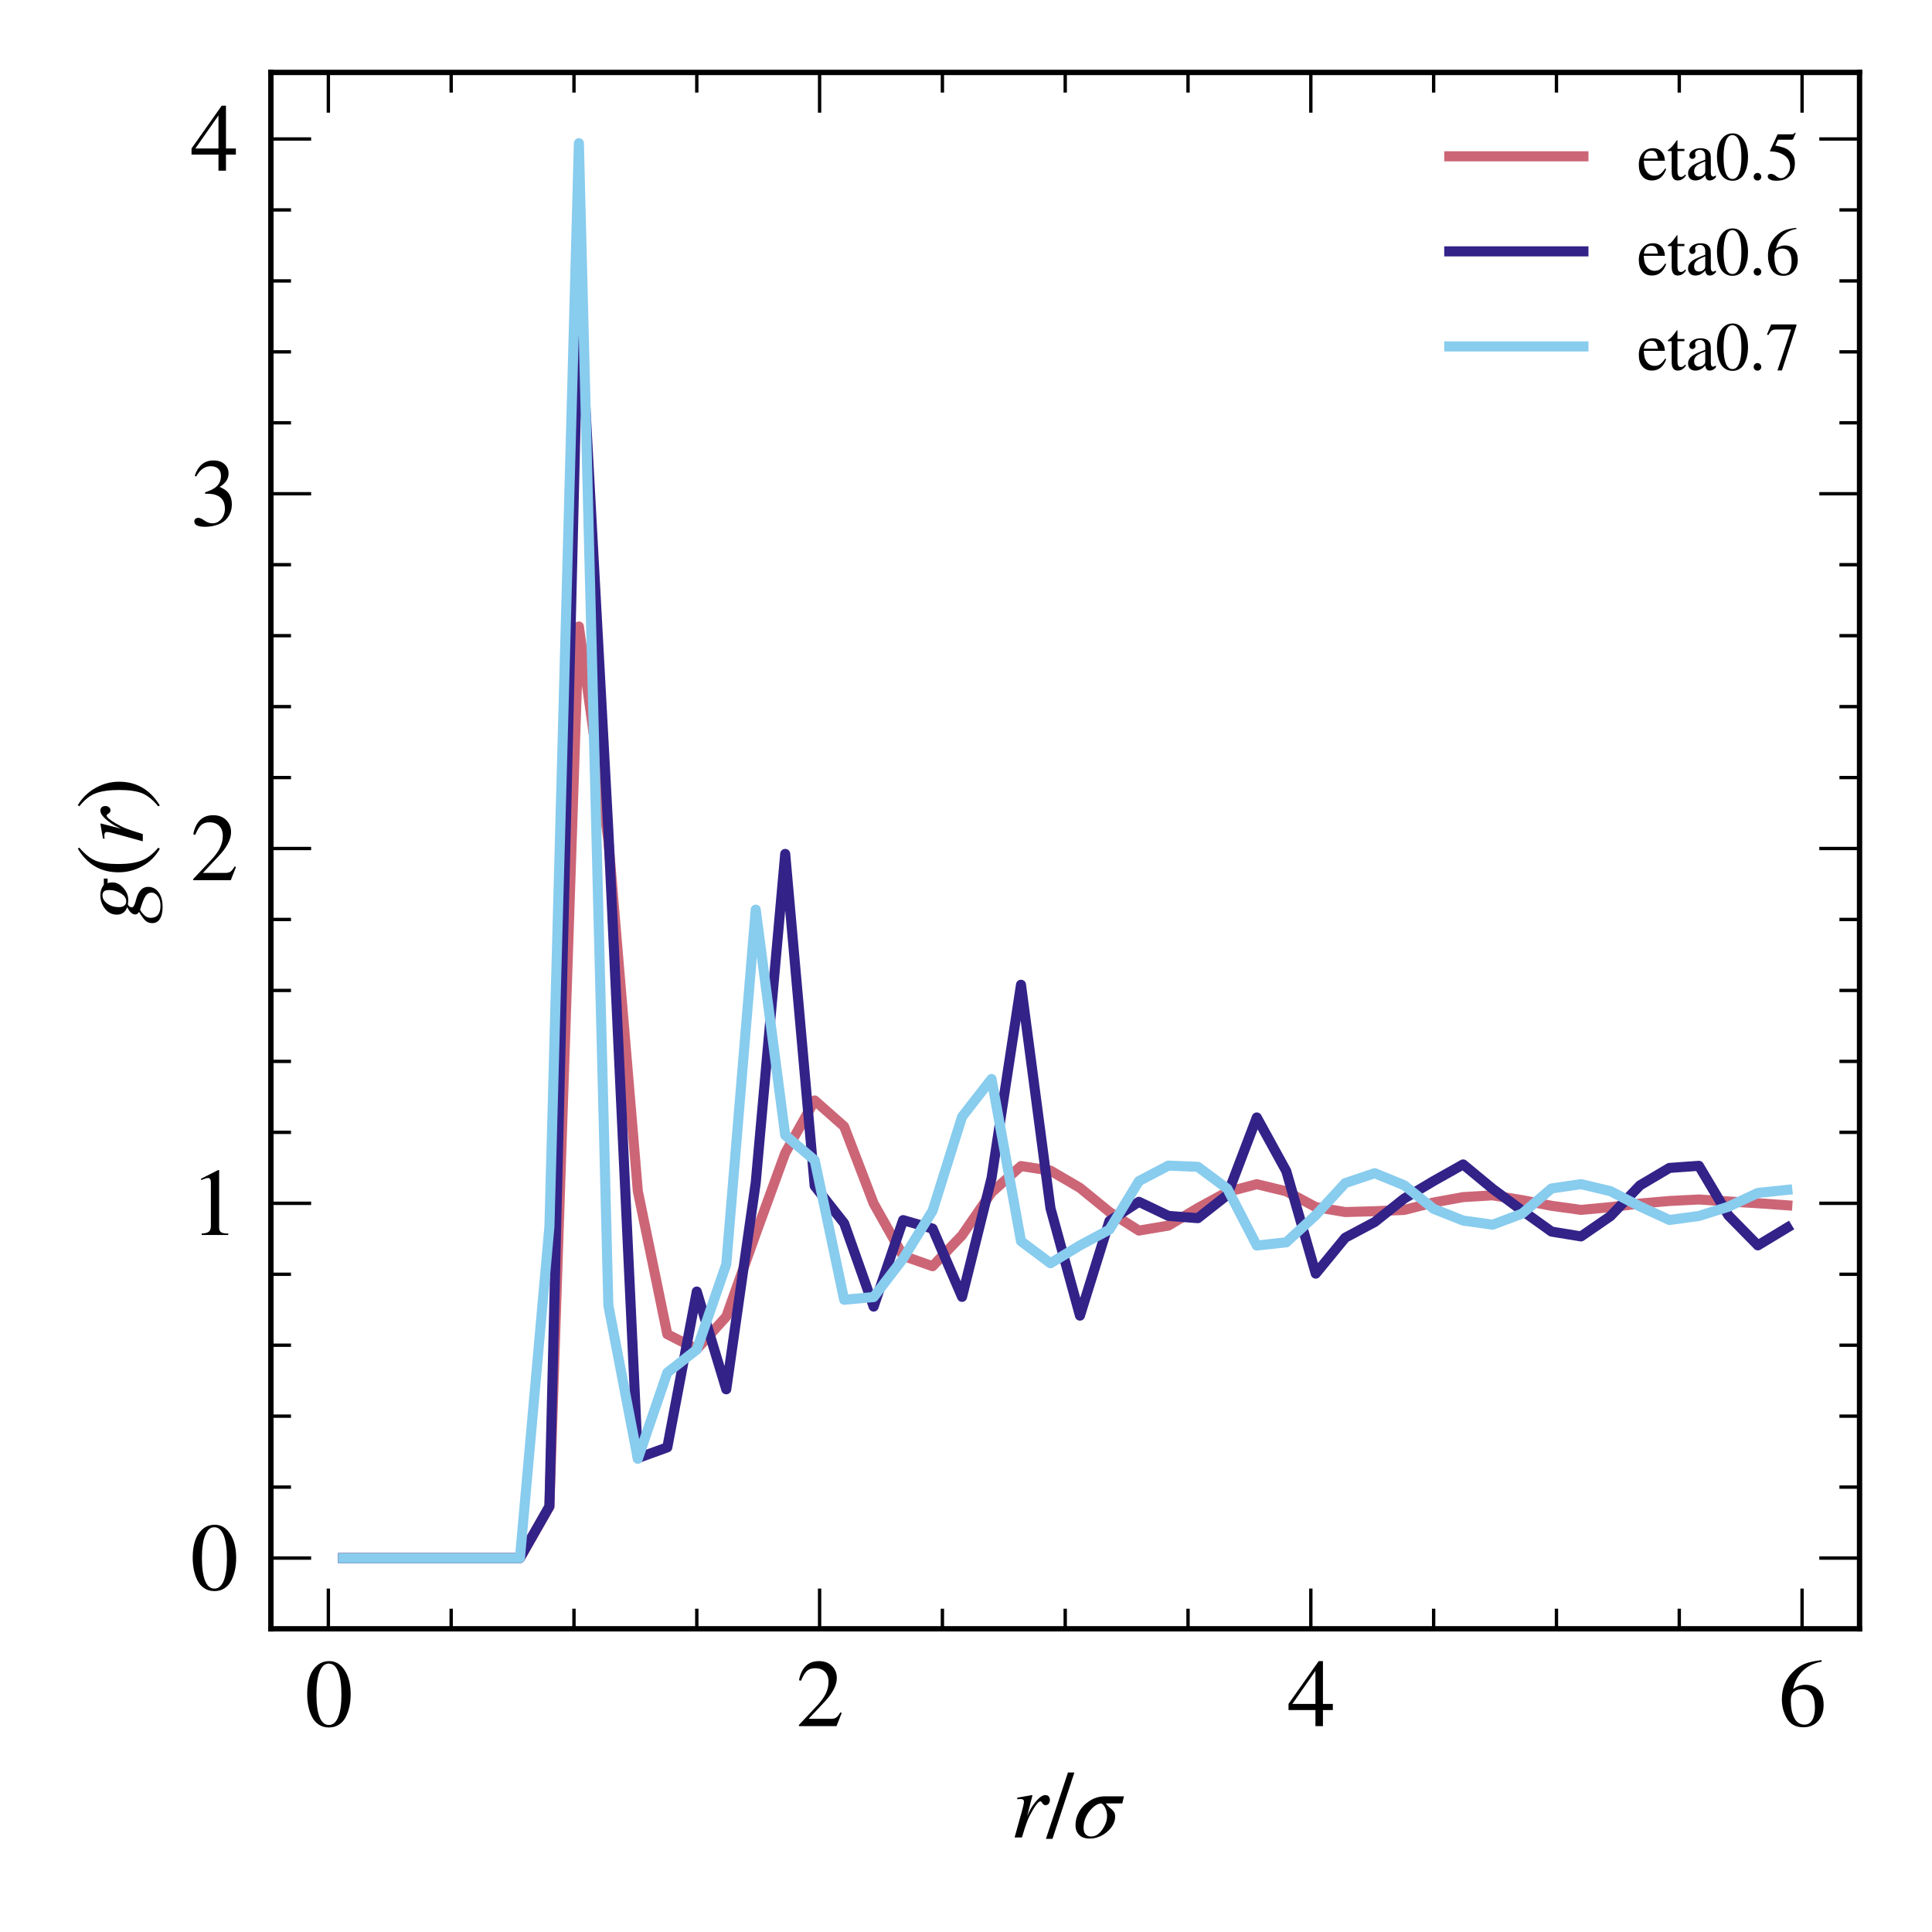 <?xml version="1.0" encoding="utf-8" standalone="no"?>
<!DOCTYPE svg PUBLIC "-//W3C//DTD SVG 1.1//EN"
  "http://www.w3.org/Graphics/SVG/1.1/DTD/svg11.dtd">
<svg xmlns:xlink="http://www.w3.org/1999/xlink" width="288pt" height="288pt" viewBox="0 0 288 288" xmlns="http://www.w3.org/2000/svg" version="1.1">
 <defs>
  <style type="text/css">*{stroke-linejoin: round; stroke-linecap: butt}</style>
 </defs>
 <g id="figure_1">
  <g id="patch_1">
   <path d="M 0 288 
L 288 288 
L 288 0 
L 0 0 
z
" style="fill: #ffffff"/>
  </g>
  <g id="axes_1">
   <g id="patch_2">
    <path d="M 40.38 242.805 
L 277.2 242.805 
L 277.2 10.8 
L 40.38 10.8 
z
" style="fill: #ffffff"/>
   </g>
   <g id="matplotlib.axis_1">
    <g id="xtick_1">
     <g id="line2d_1">
      <defs>
       <path id="m91cf64a56c" d="M 0 0 
L 0 -6 
" style="stroke: #000000; stroke-width: 0.5"/>
      </defs>
      <g>
       <use xlink:href="#m91cf64a56c" x="48.948" y="242.805" style="stroke: #000000; stroke-width: 0.5"/>
      </g>
     </g>
     <g id="line2d_2">
      <defs>
       <path id="me179f92409" d="M 0 0 
L 0 6 
" style="stroke: #000000; stroke-width: 0.5"/>
      </defs>
      <g>
       <use xlink:href="#me179f92409" x="48.948" y="10.8" style="stroke: #000000; stroke-width: 0.5"/>
      </g>
     </g>
     <g id="text_1">
      <!-- $\mathdefault{0}$ -->
      <g transform="translate(45.448 257.367) scale(0.14 -0.14)">
       <defs>
        <path id="STIXGeneral-Regular-30" d="M 3046 2112 
Q 3046 1683 2963 1302 
Q 2880 922 2717 602 
Q 2554 282 2266 96 
Q 1978 -90 1600 -90 
Q 1210 -90 915 108 
Q 621 307 461 640 
Q 301 973 227 1350 
Q 154 1728 154 2150 
Q 154 2746 301 3222 
Q 448 3699 790 4012 
Q 1133 4326 1626 4326 
Q 2253 4326 2649 3712 
Q 3046 3098 3046 2112 
z
M 2432 2080 
Q 2432 3091 2217 3625 
Q 2003 4160 1587 4160 
Q 1190 4160 979 3622 
Q 768 3085 768 2106 
Q 768 1120 979 598 
Q 1190 77 1600 77 
Q 2003 77 2217 598 
Q 2432 1120 2432 2080 
z
" transform="scale(0.016)"/>
       </defs>
       <use xlink:href="#STIXGeneral-Regular-30" transform="translate(0 0.406)"/>
      </g>
     </g>
    </g>
    <g id="xtick_2">
     <g id="line2d_3">
      <g>
       <use xlink:href="#m91cf64a56c" x="122.176" y="242.805" style="stroke: #000000; stroke-width: 0.5"/>
      </g>
     </g>
     <g id="line2d_4">
      <g>
       <use xlink:href="#me179f92409" x="122.176" y="10.8" style="stroke: #000000; stroke-width: 0.5"/>
      </g>
     </g>
     <g id="text_2">
      <!-- $\mathdefault{2}$ -->
      <g transform="translate(118.676 257.367) scale(0.14 -0.14)">
       <defs>
        <path id="STIXGeneral-Regular-32" d="M 3034 877 
L 2688 0 
L 186 0 
L 186 77 
L 1325 1286 
Q 1773 1754 1965 2144 
Q 2157 2534 2157 2950 
Q 2157 3379 1920 3616 
Q 1683 3853 1267 3853 
Q 922 3853 720 3673 
Q 518 3494 326 3021 
L 192 3053 
Q 301 3648 630 3987 
Q 960 4326 1523 4326 
Q 2054 4326 2380 4006 
Q 2707 3686 2707 3200 
Q 2707 2477 1888 1613 
L 832 486 
L 2330 486 
Q 2541 486 2665 569 
Q 2790 653 2944 915 
L 3034 877 
z
" transform="scale(0.016)"/>
       </defs>
       <use xlink:href="#STIXGeneral-Regular-32" transform="translate(0 0.406)"/>
      </g>
     </g>
    </g>
    <g id="xtick_3">
     <g id="line2d_5">
      <g>
       <use xlink:href="#m91cf64a56c" x="195.404" y="242.805" style="stroke: #000000; stroke-width: 0.5"/>
      </g>
     </g>
     <g id="line2d_6">
      <g>
       <use xlink:href="#me179f92409" x="195.404" y="10.8" style="stroke: #000000; stroke-width: 0.5"/>
      </g>
     </g>
     <g id="text_3">
      <!-- $\mathdefault{4}$ -->
      <g transform="translate(191.904 257.367) scale(0.14 -0.14)">
       <defs>
        <path id="STIXGeneral-Regular-34" d="M 3027 1069 
L 2368 1069 
L 2368 0 
L 1869 0 
L 1869 1069 
L 77 1069 
L 77 1478 
L 2086 4326 
L 2368 4326 
L 2368 1478 
L 3027 1478 
L 3027 1069 
z
M 1869 1478 
L 1869 3674 
L 333 1478 
L 1869 1478 
z
" transform="scale(0.016)"/>
       </defs>
       <use xlink:href="#STIXGeneral-Regular-34" transform="translate(0 0.406)"/>
      </g>
     </g>
    </g>
    <g id="xtick_4">
     <g id="line2d_7">
      <g>
       <use xlink:href="#m91cf64a56c" x="268.632" y="242.805" style="stroke: #000000; stroke-width: 0.5"/>
      </g>
     </g>
     <g id="line2d_8">
      <g>
       <use xlink:href="#me179f92409" x="268.632" y="10.8" style="stroke: #000000; stroke-width: 0.5"/>
      </g>
     </g>
     <g id="text_4">
      <!-- $\mathdefault{6}$ -->
      <g transform="translate(265.132 257.367) scale(0.14 -0.14)">
       <defs>
        <path id="STIXGeneral-Regular-36" d="M 2854 4378 
L 2867 4275 
Q 2112 4154 1606 3664 
Q 1101 3174 973 2451 
Q 1344 2739 1786 2739 
Q 2349 2739 2672 2380 
Q 2995 2022 2995 1402 
Q 2995 774 2669 378 
Q 2291 -90 1651 -90 
Q 870 -90 518 557 
Q 218 1107 218 1786 
Q 218 2835 915 3552 
Q 1312 3962 1731 4131 
Q 2150 4301 2854 4378 
z
M 2419 1203 
Q 2419 2445 1555 2445 
Q 1235 2445 1024 2275 
Q 813 2106 813 1702 
Q 813 954 1046 522 
Q 1280 90 1722 90 
Q 2061 90 2240 394 
Q 2419 698 2419 1203 
z
" transform="scale(0.016)"/>
       </defs>
       <use xlink:href="#STIXGeneral-Regular-36" transform="translate(0 0.594)"/>
      </g>
     </g>
    </g>
    <g id="xtick_5">
     <g id="line2d_9">
      <defs>
       <path id="m8ecaf5bdf2" d="M 0 0 
L 0 -3 
" style="stroke: #000000; stroke-width: 0.5"/>
      </defs>
      <g>
       <use xlink:href="#m8ecaf5bdf2" x="67.255" y="242.805" style="stroke: #000000; stroke-width: 0.5"/>
      </g>
     </g>
     <g id="line2d_10">
      <defs>
       <path id="m61bb727a2e" d="M 0 0 
L 0 3 
" style="stroke: #000000; stroke-width: 0.5"/>
      </defs>
      <g>
       <use xlink:href="#m61bb727a2e" x="67.255" y="10.8" style="stroke: #000000; stroke-width: 0.5"/>
      </g>
     </g>
    </g>
    <g id="xtick_6">
     <g id="line2d_11">
      <g>
       <use xlink:href="#m8ecaf5bdf2" x="85.562" y="242.805" style="stroke: #000000; stroke-width: 0.5"/>
      </g>
     </g>
     <g id="line2d_12">
      <g>
       <use xlink:href="#m61bb727a2e" x="85.562" y="10.8" style="stroke: #000000; stroke-width: 0.5"/>
      </g>
     </g>
    </g>
    <g id="xtick_7">
     <g id="line2d_13">
      <g>
       <use xlink:href="#m8ecaf5bdf2" x="103.869" y="242.805" style="stroke: #000000; stroke-width: 0.5"/>
      </g>
     </g>
     <g id="line2d_14">
      <g>
       <use xlink:href="#m61bb727a2e" x="103.869" y="10.8" style="stroke: #000000; stroke-width: 0.5"/>
      </g>
     </g>
    </g>
    <g id="xtick_8">
     <g id="line2d_15">
      <g>
       <use xlink:href="#m8ecaf5bdf2" x="140.483" y="242.805" style="stroke: #000000; stroke-width: 0.5"/>
      </g>
     </g>
     <g id="line2d_16">
      <g>
       <use xlink:href="#m61bb727a2e" x="140.483" y="10.8" style="stroke: #000000; stroke-width: 0.5"/>
      </g>
     </g>
    </g>
    <g id="xtick_9">
     <g id="line2d_17">
      <g>
       <use xlink:href="#m8ecaf5bdf2" x="158.79" y="242.805" style="stroke: #000000; stroke-width: 0.5"/>
      </g>
     </g>
     <g id="line2d_18">
      <g>
       <use xlink:href="#m61bb727a2e" x="158.79" y="10.8" style="stroke: #000000; stroke-width: 0.5"/>
      </g>
     </g>
    </g>
    <g id="xtick_10">
     <g id="line2d_19">
      <g>
       <use xlink:href="#m8ecaf5bdf2" x="177.097" y="242.805" style="stroke: #000000; stroke-width: 0.5"/>
      </g>
     </g>
     <g id="line2d_20">
      <g>
       <use xlink:href="#m61bb727a2e" x="177.097" y="10.8" style="stroke: #000000; stroke-width: 0.5"/>
      </g>
     </g>
    </g>
    <g id="xtick_11">
     <g id="line2d_21">
      <g>
       <use xlink:href="#m8ecaf5bdf2" x="213.711" y="242.805" style="stroke: #000000; stroke-width: 0.5"/>
      </g>
     </g>
     <g id="line2d_22">
      <g>
       <use xlink:href="#m61bb727a2e" x="213.711" y="10.8" style="stroke: #000000; stroke-width: 0.5"/>
      </g>
     </g>
    </g>
    <g id="xtick_12">
     <g id="line2d_23">
      <g>
       <use xlink:href="#m8ecaf5bdf2" x="232.018" y="242.805" style="stroke: #000000; stroke-width: 0.5"/>
      </g>
     </g>
     <g id="line2d_24">
      <g>
       <use xlink:href="#m61bb727a2e" x="232.018" y="10.8" style="stroke: #000000; stroke-width: 0.5"/>
      </g>
     </g>
    </g>
    <g id="xtick_13">
     <g id="line2d_25">
      <g>
       <use xlink:href="#m8ecaf5bdf2" x="250.325" y="242.805" style="stroke: #000000; stroke-width: 0.5"/>
      </g>
     </g>
     <g id="line2d_26">
      <g>
       <use xlink:href="#m61bb727a2e" x="250.325" y="10.8" style="stroke: #000000; stroke-width: 0.5"/>
      </g>
     </g>
    </g>
    <g id="text_5">
     <!-- $r/\sigma$ -->
     <g transform="translate(150.6 273.967) scale(0.14 -0.14)">
      <defs>
       <path id="STIXGeneral-Italic-72" d="M 1126 1427 
L 1229 1651 
Q 1446 2131 1830 2534 
Q 2106 2822 2336 2822 
Q 2470 2822 2553 2732 
Q 2637 2643 2637 2496 
Q 2637 2349 2557 2249 
Q 2477 2150 2336 2150 
Q 2214 2150 2112 2317 
Q 2061 2406 2010 2406 
Q 1837 2406 1485 1805 
Q 1267 1434 1136 1104 
Q 1005 774 774 0 
L 288 0 
L 806 1869 
Q 909 2246 909 2394 
Q 909 2560 666 2560 
Q 614 2560 467 2541 
L 467 2650 
L 1459 2822 
L 1478 2810 
L 1126 1427 
z
" transform="scale(0.016)"/>
       <path id="STIXGeneral-Regular-2f" d="M 1837 4326 
L 378 -90 
L -58 -90 
L 1408 4326 
L 1837 4326 
z
" transform="scale(0.016)"/>
       <path id="STIXGeneral-Italic-3c3" d="M 3398 2739 
L 3283 2266 
L 2195 2266 
Q 2291 2112 2457 1981 
Q 2624 1850 2717 1725 
Q 2810 1600 2810 1389 
Q 2810 851 2288 390 
Q 1766 -70 1107 -70 
Q 659 -70 416 170 
Q 173 410 173 832 
Q 173 1274 409 1706 
Q 646 2138 1113 2438 
Q 1581 2739 2157 2739 
L 3398 2739 
z
M 2272 1414 
Q 2272 1709 2166 1939 
Q 2061 2170 1901 2266 
Q 1530 2266 1120 1770 
Q 710 1274 710 640 
Q 710 358 844 211 
Q 979 64 1210 64 
Q 1638 64 1955 525 
Q 2272 986 2272 1414 
z
" transform="scale(0.016)"/>
      </defs>
      <use xlink:href="#STIXGeneral-Italic-72" transform="translate(0 0.406)"/>
      <use xlink:href="#STIXGeneral-Regular-2f" transform="translate(38.9 0.406)"/>
      <use xlink:href="#STIXGeneral-Italic-3c3" transform="translate(66.7 0.406)"/>
     </g>
    </g>
   </g>
   <g id="matplotlib.axis_2">
    <g id="ytick_1">
     <g id="line2d_27">
      <defs>
       <path id="m8fa85ef11b" d="M 0 0 
L 6 0 
" style="stroke: #000000; stroke-width: 0.5"/>
      </defs>
      <g>
       <use xlink:href="#m8fa85ef11b" x="40.38" y="232.259" style="stroke: #000000; stroke-width: 0.5"/>
      </g>
     </g>
     <g id="line2d_28">
      <defs>
       <path id="m2fdcd9c7b6" d="M 0 0 
L -6 0 
" style="stroke: #000000; stroke-width: 0.5"/>
      </defs>
      <g>
       <use xlink:href="#m2fdcd9c7b6" x="277.2" y="232.259" style="stroke: #000000; stroke-width: 0.5"/>
      </g>
     </g>
     <g id="text_6">
      <!-- $\mathdefault{0}$ -->
      <g transform="translate(28.38 237.04) scale(0.14 -0.14)">
       <use xlink:href="#STIXGeneral-Regular-30" transform="translate(0 0.406)"/>
      </g>
     </g>
    </g>
    <g id="ytick_2">
     <g id="line2d_29">
      <g>
       <use xlink:href="#m8fa85ef11b" x="40.38" y="179.374" style="stroke: #000000; stroke-width: 0.5"/>
      </g>
     </g>
     <g id="line2d_30">
      <g>
       <use xlink:href="#m2fdcd9c7b6" x="277.2" y="179.374" style="stroke: #000000; stroke-width: 0.5"/>
      </g>
     </g>
     <g id="text_7">
      <!-- $\mathdefault{1}$ -->
      <g transform="translate(28.38 184.155) scale(0.14 -0.14)">
       <defs>
        <path id="STIXGeneral-Regular-31" d="M 2522 0 
L 755 0 
L 755 96 
Q 1107 115 1235 227 
Q 1363 339 1363 608 
L 1363 3482 
Q 1363 3795 1171 3795 
Q 1082 3795 883 3718 
L 710 3654 
L 710 3744 
L 1856 4326 
L 1914 4307 
L 1914 486 
Q 1914 275 2042 185 
Q 2170 96 2522 96 
L 2522 0 
z
" transform="scale(0.016)"/>
       </defs>
       <use xlink:href="#STIXGeneral-Regular-31" transform="translate(0 0.406)"/>
      </g>
     </g>
    </g>
    <g id="ytick_3">
     <g id="line2d_31">
      <g>
       <use xlink:href="#m8fa85ef11b" x="40.38" y="126.488" style="stroke: #000000; stroke-width: 0.5"/>
      </g>
     </g>
     <g id="line2d_32">
      <g>
       <use xlink:href="#m2fdcd9c7b6" x="277.2" y="126.488" style="stroke: #000000; stroke-width: 0.5"/>
      </g>
     </g>
     <g id="text_8">
      <!-- $\mathdefault{2}$ -->
      <g transform="translate(28.38 131.269) scale(0.14 -0.14)">
       <use xlink:href="#STIXGeneral-Regular-32" transform="translate(0 0.406)"/>
      </g>
     </g>
    </g>
    <g id="ytick_4">
     <g id="line2d_33">
      <g>
       <use xlink:href="#m8fa85ef11b" x="40.38" y="73.603" style="stroke: #000000; stroke-width: 0.5"/>
      </g>
     </g>
     <g id="line2d_34">
      <g>
       <use xlink:href="#m2fdcd9c7b6" x="277.2" y="73.603" style="stroke: #000000; stroke-width: 0.5"/>
      </g>
     </g>
     <g id="text_9">
      <!-- $\mathdefault{3}$ -->
      <g transform="translate(28.38 78.384) scale(0.14 -0.14)">
       <defs>
        <path id="STIXGeneral-Regular-33" d="M 390 3264 
L 288 3290 
Q 435 3770 748 4048 
Q 1062 4326 1542 4326 
Q 1990 4326 2265 4083 
Q 2541 3840 2541 3450 
Q 2541 2925 1946 2566 
Q 2298 2413 2477 2227 
Q 2758 1914 2758 1402 
Q 2758 890 2464 506 
Q 2246 211 1840 60 
Q 1434 -90 979 -90 
Q 262 -90 262 275 
Q 262 378 339 442 
Q 416 506 525 506 
Q 685 506 915 339 
Q 1197 141 1466 141 
Q 1818 141 2058 425 
Q 2298 710 2298 1120 
Q 2298 1856 1632 2048 
Q 1434 2112 979 2112 
L 979 2202 
Q 1338 2323 1517 2432 
Q 2035 2726 2035 3290 
Q 2035 3610 1852 3776 
Q 1670 3942 1344 3942 
Q 768 3942 390 3264 
z
" transform="scale(0.016)"/>
       </defs>
       <use xlink:href="#STIXGeneral-Regular-33" transform="translate(0 0.406)"/>
      </g>
     </g>
    </g>
    <g id="ytick_5">
     <g id="line2d_35">
      <g>
       <use xlink:href="#m8fa85ef11b" x="40.38" y="20.717" style="stroke: #000000; stroke-width: 0.5"/>
      </g>
     </g>
     <g id="line2d_36">
      <g>
       <use xlink:href="#m2fdcd9c7b6" x="277.2" y="20.717" style="stroke: #000000; stroke-width: 0.5"/>
      </g>
     </g>
     <g id="text_10">
      <!-- $\mathdefault{4}$ -->
      <g transform="translate(28.38 25.498) scale(0.14 -0.14)">
       <use xlink:href="#STIXGeneral-Regular-34" transform="translate(0 0.406)"/>
      </g>
     </g>
    </g>
    <g id="ytick_6">
     <g id="line2d_37">
      <defs>
       <path id="m79678daee4" d="M 0 0 
L 3 0 
" style="stroke: #000000; stroke-width: 0.5"/>
      </defs>
      <g>
       <use xlink:href="#m79678daee4" x="40.38" y="221.682" style="stroke: #000000; stroke-width: 0.5"/>
      </g>
     </g>
     <g id="line2d_38">
      <defs>
       <path id="m29eb483f66" d="M 0 0 
L -3 0 
" style="stroke: #000000; stroke-width: 0.5"/>
      </defs>
      <g>
       <use xlink:href="#m29eb483f66" x="277.2" y="221.682" style="stroke: #000000; stroke-width: 0.5"/>
      </g>
     </g>
    </g>
    <g id="ytick_7">
     <g id="line2d_39">
      <g>
       <use xlink:href="#m79678daee4" x="40.38" y="211.105" style="stroke: #000000; stroke-width: 0.5"/>
      </g>
     </g>
     <g id="line2d_40">
      <g>
       <use xlink:href="#m29eb483f66" x="277.2" y="211.105" style="stroke: #000000; stroke-width: 0.5"/>
      </g>
     </g>
    </g>
    <g id="ytick_8">
     <g id="line2d_41">
      <g>
       <use xlink:href="#m79678daee4" x="40.38" y="200.528" style="stroke: #000000; stroke-width: 0.5"/>
      </g>
     </g>
     <g id="line2d_42">
      <g>
       <use xlink:href="#m29eb483f66" x="277.2" y="200.528" style="stroke: #000000; stroke-width: 0.5"/>
      </g>
     </g>
    </g>
    <g id="ytick_9">
     <g id="line2d_43">
      <g>
       <use xlink:href="#m79678daee4" x="40.38" y="189.951" style="stroke: #000000; stroke-width: 0.5"/>
      </g>
     </g>
     <g id="line2d_44">
      <g>
       <use xlink:href="#m29eb483f66" x="277.2" y="189.951" style="stroke: #000000; stroke-width: 0.5"/>
      </g>
     </g>
    </g>
    <g id="ytick_10">
     <g id="line2d_45">
      <g>
       <use xlink:href="#m79678daee4" x="40.38" y="168.797" style="stroke: #000000; stroke-width: 0.5"/>
      </g>
     </g>
     <g id="line2d_46">
      <g>
       <use xlink:href="#m29eb483f66" x="277.2" y="168.797" style="stroke: #000000; stroke-width: 0.5"/>
      </g>
     </g>
    </g>
    <g id="ytick_11">
     <g id="line2d_47">
      <g>
       <use xlink:href="#m79678daee4" x="40.38" y="158.22" style="stroke: #000000; stroke-width: 0.5"/>
      </g>
     </g>
     <g id="line2d_48">
      <g>
       <use xlink:href="#m29eb483f66" x="277.2" y="158.22" style="stroke: #000000; stroke-width: 0.5"/>
      </g>
     </g>
    </g>
    <g id="ytick_12">
     <g id="line2d_49">
      <g>
       <use xlink:href="#m79678daee4" x="40.38" y="147.643" style="stroke: #000000; stroke-width: 0.5"/>
      </g>
     </g>
     <g id="line2d_50">
      <g>
       <use xlink:href="#m29eb483f66" x="277.2" y="147.643" style="stroke: #000000; stroke-width: 0.5"/>
      </g>
     </g>
    </g>
    <g id="ytick_13">
     <g id="line2d_51">
      <g>
       <use xlink:href="#m79678daee4" x="40.38" y="137.065" style="stroke: #000000; stroke-width: 0.5"/>
      </g>
     </g>
     <g id="line2d_52">
      <g>
       <use xlink:href="#m29eb483f66" x="277.2" y="137.065" style="stroke: #000000; stroke-width: 0.5"/>
      </g>
     </g>
    </g>
    <g id="ytick_14">
     <g id="line2d_53">
      <g>
       <use xlink:href="#m79678daee4" x="40.38" y="115.911" style="stroke: #000000; stroke-width: 0.5"/>
      </g>
     </g>
     <g id="line2d_54">
      <g>
       <use xlink:href="#m29eb483f66" x="277.2" y="115.911" style="stroke: #000000; stroke-width: 0.5"/>
      </g>
     </g>
    </g>
    <g id="ytick_15">
     <g id="line2d_55">
      <g>
       <use xlink:href="#m79678daee4" x="40.38" y="105.334" style="stroke: #000000; stroke-width: 0.5"/>
      </g>
     </g>
     <g id="line2d_56">
      <g>
       <use xlink:href="#m29eb483f66" x="277.2" y="105.334" style="stroke: #000000; stroke-width: 0.5"/>
      </g>
     </g>
    </g>
    <g id="ytick_16">
     <g id="line2d_57">
      <g>
       <use xlink:href="#m79678daee4" x="40.38" y="94.757" style="stroke: #000000; stroke-width: 0.5"/>
      </g>
     </g>
     <g id="line2d_58">
      <g>
       <use xlink:href="#m29eb483f66" x="277.2" y="94.757" style="stroke: #000000; stroke-width: 0.5"/>
      </g>
     </g>
    </g>
    <g id="ytick_17">
     <g id="line2d_59">
      <g>
       <use xlink:href="#m79678daee4" x="40.38" y="84.18" style="stroke: #000000; stroke-width: 0.5"/>
      </g>
     </g>
     <g id="line2d_60">
      <g>
       <use xlink:href="#m29eb483f66" x="277.2" y="84.18" style="stroke: #000000; stroke-width: 0.5"/>
      </g>
     </g>
    </g>
    <g id="ytick_18">
     <g id="line2d_61">
      <g>
       <use xlink:href="#m79678daee4" x="40.38" y="63.026" style="stroke: #000000; stroke-width: 0.5"/>
      </g>
     </g>
     <g id="line2d_62">
      <g>
       <use xlink:href="#m29eb483f66" x="277.2" y="63.026" style="stroke: #000000; stroke-width: 0.5"/>
      </g>
     </g>
    </g>
    <g id="ytick_19">
     <g id="line2d_63">
      <g>
       <use xlink:href="#m79678daee4" x="40.38" y="52.449" style="stroke: #000000; stroke-width: 0.5"/>
      </g>
     </g>
     <g id="line2d_64">
      <g>
       <use xlink:href="#m29eb483f66" x="277.2" y="52.449" style="stroke: #000000; stroke-width: 0.5"/>
      </g>
     </g>
    </g>
    <g id="ytick_20">
     <g id="line2d_65">
      <g>
       <use xlink:href="#m79678daee4" x="40.38" y="41.872" style="stroke: #000000; stroke-width: 0.5"/>
      </g>
     </g>
     <g id="line2d_66">
      <g>
       <use xlink:href="#m29eb483f66" x="277.2" y="41.872" style="stroke: #000000; stroke-width: 0.5"/>
      </g>
     </g>
    </g>
    <g id="ytick_21">
     <g id="line2d_67">
      <g>
       <use xlink:href="#m79678daee4" x="40.38" y="31.294" style="stroke: #000000; stroke-width: 0.5"/>
      </g>
     </g>
     <g id="line2d_68">
      <g>
       <use xlink:href="#m29eb483f66" x="277.2" y="31.294" style="stroke: #000000; stroke-width: 0.5"/>
      </g>
     </g>
    </g>
    <g id="text_11">
     <!-- $g(r)$ -->
     <g transform="translate(21.342 137.722) rotate(-90) scale(0.14 -0.14)">
      <defs>
       <path id="STIXGeneral-Italic-67" d="M 3014 2342 
L 2701 2342 
Q 2758 2227 2758 2016 
Q 2758 1613 2390 1289 
Q 2022 966 1574 966 
Q 1459 966 1376 986 
Q 1357 992 1331 992 
Q 1248 992 1174 909 
Q 1101 826 1101 730 
Q 1101 576 1555 461 
Q 2464 243 2464 -352 
Q 2464 -781 2105 -1049 
Q 1747 -1318 1120 -1318 
Q 621 -1318 336 -1142 
Q 51 -966 51 -627 
Q 51 -378 195 -202 
Q 339 -26 800 250 
Q 627 352 627 499 
Q 627 806 1120 1037 
Q 614 1216 614 1728 
Q 614 2202 1004 2512 
Q 1395 2822 1901 2822 
Q 2272 2822 2528 2643 
Q 2598 2592 2630 2592 
L 3014 2592 
L 3014 2342 
z
M 2253 2227 
Q 2253 2477 2166 2579 
Q 2080 2682 1894 2682 
Q 1587 2682 1350 2362 
Q 1114 2042 1114 1581 
Q 1114 1357 1216 1229 
Q 1318 1101 1498 1101 
Q 1818 1101 2042 1478 
Q 2253 1837 2253 2227 
z
M 2080 -576 
Q 2080 -352 1878 -201 
Q 1677 -51 1165 109 
Q 1011 154 947 179 
Q 902 179 752 57 
Q 602 -64 531 -154 
Q 403 -314 403 -525 
Q 403 -1178 1216 -1178 
Q 1594 -1178 1837 -1002 
Q 2080 -826 2080 -576 
z
" transform="scale(0.016)"/>
       <path id="STIXGeneral-Regular-28" d="M 1946 -1030 
L 1869 -1133 
Q 1126 -710 716 32 
Q 307 774 307 1613 
Q 307 3386 1888 4326 
L 1946 4224 
Q 1293 3667 1075 3126 
Q 858 2586 858 1632 
Q 858 685 1082 96 
Q 1306 -493 1946 -1030 
z
" transform="scale(0.016)"/>
       <path id="STIXGeneral-Regular-29" d="M 186 4224 
L 262 4326 
Q 992 3891 1408 3148 
Q 1824 2406 1824 1581 
Q 1824 -166 243 -1133 
L 186 -1030 
Q 845 -486 1059 54 
Q 1274 595 1274 1562 
Q 1274 2534 1059 3120 
Q 845 3706 186 4224 
z
" transform="scale(0.016)"/>
      </defs>
      <use xlink:href="#STIXGeneral-Italic-67" transform="translate(0 0.406)"/>
      <use xlink:href="#STIXGeneral-Regular-28" transform="translate(50 0.406)"/>
      <use xlink:href="#STIXGeneral-Italic-72" transform="translate(83.3 0.406)"/>
      <use xlink:href="#STIXGeneral-Regular-29" transform="translate(122.2 0.406)"/>
     </g>
    </g>
   </g>
   <g id="line2d_69">
    <path d="M 51.145 232.259 
L 55.538 232.259 
L 59.932 232.259 
L 64.326 232.259 
L 68.719 232.259 
L 73.113 232.259 
L 77.507 232.259 
L 81.9 224.588 
L 86.294 93.392 
L 90.688 125.281 
L 95.081 177.563 
L 99.475 198.89 
L 103.869 201.121 
L 108.263 196.266 
L 112.656 183.935 
L 117.05 171.883 
L 121.444 164.043 
L 125.837 167.927 
L 130.231 179.396 
L 134.625 187.205 
L 139.018 188.749 
L 143.412 184.136 
L 147.806 177.762 
L 152.199 173.821 
L 156.593 174.504 
L 160.987 177.072 
L 165.381 180.662 
L 169.774 183.441 
L 174.168 182.7 
L 178.562 180.083 
L 182.955 177.682 
L 187.349 176.525 
L 191.743 177.587 
L 196.136 179.936 
L 200.53 180.679 
L 204.924 180.557 
L 209.317 180.362 
L 213.711 179.254 
L 218.105 178.452 
L 222.499 178.185 
L 226.892 178.9 
L 231.286 179.746 
L 235.68 180.356 
L 240.073 179.948 
L 244.467 179.412 
L 248.861 179.028 
L 253.254 178.805 
L 257.648 179.101 
L 262.042 179.365 
L 266.435 179.675 
" clip-path="url(#p3d6b80d59d)" style="fill: none; stroke: #cc6677; stroke-width: 1.5; stroke-linecap: square"/>
   </g>
   <g id="line2d_70">
    <path d="M 51.145 232.259 
L 55.538 232.259 
L 59.932 232.259 
L 64.326 232.259 
L 68.719 232.259 
L 73.113 232.259 
L 77.507 232.259 
L 81.9 224.541 
L 86.294 42.678 
L 90.688 123.845 
L 95.081 217.351 
L 99.475 215.752 
L 103.869 192.53 
L 108.263 207.102 
L 112.656 176.289 
L 117.05 127.292 
L 121.444 176.791 
L 125.837 182.352 
L 130.231 194.772 
L 134.625 181.882 
L 139.018 183.145 
L 143.412 193.324 
L 147.806 175.615 
L 152.199 146.795 
L 156.593 180.109 
L 160.987 196.119 
L 165.381 182.012 
L 169.774 179.151 
L 174.168 181.248 
L 178.562 181.59 
L 182.955 178.136 
L 187.349 166.575 
L 191.743 174.577 
L 196.136 189.858 
L 200.53 184.504 
L 204.924 182.165 
L 209.317 178.667 
L 213.711 176.05 
L 218.105 173.579 
L 222.499 177.209 
L 226.892 180.444 
L 231.286 183.592 
L 235.68 184.31 
L 240.073 181.285 
L 244.467 176.7 
L 248.861 174.1 
L 253.254 173.787 
L 257.648 181.173 
L 262.042 185.645 
L 266.435 182.993 
" clip-path="url(#p3d6b80d59d)" style="fill: none; stroke: #332288; stroke-width: 1.5; stroke-linecap: square"/>
   </g>
   <g id="line2d_71">
    <path d="M 51.145 232.259 
L 55.538 232.259 
L 59.932 232.259 
L 64.326 232.259 
L 68.719 232.259 
L 73.113 232.259 
L 77.507 232.259 
L 81.9 182.852 
L 86.294 21.346 
L 90.688 194.604 
L 95.081 217.457 
L 99.475 204.613 
L 103.869 201.176 
L 108.263 188.465 
L 112.656 135.6 
L 117.05 169.225 
L 121.444 172.954 
L 125.837 193.753 
L 130.231 193.348 
L 134.625 187.621 
L 139.018 180.486 
L 143.412 166.483 
L 147.806 160.839 
L 152.199 185.024 
L 156.593 188.309 
L 160.987 185.652 
L 165.381 183.293 
L 169.774 176.067 
L 174.168 173.756 
L 178.562 173.937 
L 182.955 177.198 
L 187.349 185.672 
L 191.743 185.19 
L 196.136 181.141 
L 200.53 176.365 
L 204.924 174.885 
L 209.317 176.682 
L 213.711 180.201 
L 218.105 181.947 
L 222.499 182.563 
L 226.892 180.92 
L 231.286 177.162 
L 235.68 176.519 
L 240.073 177.565 
L 244.467 179.84 
L 248.861 181.862 
L 253.254 181.262 
L 257.648 179.886 
L 262.042 177.829 
L 266.435 177.369 
" clip-path="url(#p3d6b80d59d)" style="fill: none; stroke: #88ccee; stroke-width: 1.5; stroke-linecap: square"/>
   </g>
   <g id="patch_3">
    <path d="M 40.38 242.805 
L 40.38 10.8 
" style="fill: none; stroke: #000000; stroke-width: 0.8; stroke-linejoin: miter; stroke-linecap: square"/>
   </g>
   <g id="patch_4">
    <path d="M 277.2 242.805 
L 277.2 10.8 
" style="fill: none; stroke: #000000; stroke-width: 0.8; stroke-linejoin: miter; stroke-linecap: square"/>
   </g>
   <g id="patch_5">
    <path d="M 40.38 242.805 
L 277.2 242.805 
" style="fill: none; stroke: #000000; stroke-width: 0.8; stroke-linejoin: miter; stroke-linecap: square"/>
   </g>
   <g id="patch_6">
    <path d="M 40.38 10.8 
L 277.2 10.8 
" style="fill: none; stroke: #000000; stroke-width: 0.8; stroke-linejoin: miter; stroke-linecap: square"/>
   </g>
   <g id="legend_1">
    <g id="line2d_72">
     <path d="M 216.039 23.3 
L 226.039 23.3 
L 236.039 23.3 
" style="fill: none; stroke: #cc6677; stroke-width: 1.5; stroke-linecap: square"/>
    </g>
    <g id="text_12">
     <!-- eta0.5 -->
     <g transform="translate(244.039 26.8) scale(0.1 -0.1)">
      <defs>
       <path id="STIXGeneral-Regular-65" d="M 2611 1050 
L 2714 1005 
Q 2330 -64 1376 -64 
Q 813 -64 486 329 
Q 160 723 160 1389 
Q 160 2074 525 2509 
Q 890 2944 1485 2944 
Q 2061 2944 2374 2502 
Q 2560 2246 2592 1773 
L 621 1773 
Q 646 1370 700 1158 
Q 755 947 915 730 
Q 1184 378 1626 378 
Q 1939 378 2153 531 
Q 2368 685 2611 1050 
z
M 634 1978 
L 1939 1978 
Q 1882 2381 1750 2547 
Q 1619 2714 1312 2714 
Q 1043 2714 864 2525 
Q 685 2336 634 1978 
z
" transform="scale(0.016)"/>
       <path id="STIXGeneral-Regular-74" d="M 1702 493 
L 1786 422 
Q 1478 -64 1011 -64 
Q 448 -64 448 749 
L 448 2675 
L 109 2675 
Q 83 2694 83 2720 
Q 83 2771 192 2842 
Q 435 2982 813 3526 
Q 826 3546 874 3606 
Q 922 3667 941 3706 
Q 986 3706 986 3622 
L 986 2880 
L 1632 2880 
L 1632 2675 
L 986 2675 
L 986 845 
Q 986 538 1062 403 
Q 1139 269 1318 269 
Q 1510 269 1702 493 
z
" transform="scale(0.016)"/>
       <path id="STIXGeneral-Regular-61" d="M 2829 422 
L 2829 243 
Q 2586 -64 2253 -64 
Q 1888 -64 1843 403 
L 1837 403 
Q 1427 -64 909 -64 
Q 608 -64 422 112 
Q 237 288 237 602 
Q 237 1050 685 1350 
Q 992 1555 1837 1869 
L 1837 2214 
Q 1837 2502 1699 2646 
Q 1562 2790 1338 2790 
Q 1146 2790 1018 2697 
Q 890 2605 890 2477 
Q 890 2419 909 2348 
Q 928 2278 928 2208 
Q 928 2112 841 2029 
Q 755 1946 634 1946 
Q 525 1946 441 2029 
Q 358 2112 358 2240 
Q 358 2547 685 2752 
Q 986 2944 1421 2944 
Q 1939 2944 2176 2656 
Q 2291 2522 2323 2384 
Q 2355 2246 2355 1946 
L 2355 723 
Q 2355 301 2554 301 
Q 2682 301 2829 422 
z
M 1837 813 
L 1837 1715 
Q 1248 1510 1018 1293 
Q 800 1094 800 800 
Q 800 557 921 432 
Q 1043 307 1242 307 
Q 1453 307 1613 410 
Q 1747 506 1792 589 
Q 1837 672 1837 813 
z
" transform="scale(0.016)"/>
       <path id="STIXGeneral-Regular-2e" d="M 1158 275 
Q 1158 134 1052 32 
Q 947 -70 800 -70 
Q 653 -70 550 32 
Q 448 134 448 281 
Q 448 429 553 534 
Q 659 640 806 640 
Q 947 640 1052 531 
Q 1158 422 1158 275 
z
" transform="scale(0.016)"/>
       <path id="STIXGeneral-Regular-35" d="M 2803 4358 
L 2573 3814 
Q 2534 3731 2400 3731 
L 1158 3731 
L 902 3187 
Q 1606 3053 1920 2896 
Q 2234 2739 2502 2368 
Q 2726 2061 2726 1555 
Q 2726 1094 2576 780 
Q 2426 467 2099 224 
Q 1664 -90 1011 -90 
Q 646 -90 422 19 
Q 198 128 198 307 
Q 198 550 486 550 
Q 717 550 960 352 
Q 1210 147 1414 147 
Q 1747 147 2012 480 
Q 2278 813 2278 1229 
Q 2278 1843 1850 2189 
Q 1293 2637 486 2637 
Q 410 2637 410 2688 
L 416 2720 
L 1114 4237 
L 2438 4237 
Q 2547 4237 2608 4269 
Q 2669 4301 2746 4403 
L 2803 4358 
z
" transform="scale(0.016)"/>
      </defs>
      <use xlink:href="#STIXGeneral-Regular-65"/>
      <use xlink:href="#STIXGeneral-Regular-74" x="44.4"/>
      <use xlink:href="#STIXGeneral-Regular-61" x="72.2"/>
      <use xlink:href="#STIXGeneral-Regular-30" x="116.6"/>
      <use xlink:href="#STIXGeneral-Regular-2e" x="166.6"/>
      <use xlink:href="#STIXGeneral-Regular-35" x="191.6"/>
     </g>
    </g>
    <g id="line2d_73">
     <path d="M 216.039 37.47 
L 226.039 37.47 
L 236.039 37.47 
" style="fill: none; stroke: #332288; stroke-width: 1.5; stroke-linecap: square"/>
    </g>
    <g id="text_13">
     <!-- eta0.6 -->
     <g transform="translate(244.039 40.97) scale(0.1 -0.1)">
      <use xlink:href="#STIXGeneral-Regular-65"/>
      <use xlink:href="#STIXGeneral-Regular-74" x="44.4"/>
      <use xlink:href="#STIXGeneral-Regular-61" x="72.2"/>
      <use xlink:href="#STIXGeneral-Regular-30" x="116.6"/>
      <use xlink:href="#STIXGeneral-Regular-2e" x="166.6"/>
      <use xlink:href="#STIXGeneral-Regular-36" x="191.6"/>
     </g>
    </g>
    <g id="line2d_74">
     <path d="M 216.039 51.641 
L 226.039 51.641 
L 236.039 51.641 
" style="fill: none; stroke: #88ccee; stroke-width: 1.5; stroke-linecap: square"/>
    </g>
    <g id="text_14">
     <!-- eta0.7 -->
     <g transform="translate(244.039 55.141) scale(0.1 -0.1)">
      <defs>
       <path id="STIXGeneral-Regular-37" d="M 2874 4134 
L 1517 -51 
L 1101 -51 
L 2368 3763 
L 992 3763 
Q 717 3763 582 3667 
Q 448 3571 243 3238 
L 128 3296 
L 512 4237 
L 2874 4237 
L 2874 4134 
z
" transform="scale(0.016)"/>
      </defs>
      <use xlink:href="#STIXGeneral-Regular-65"/>
      <use xlink:href="#STIXGeneral-Regular-74" x="44.4"/>
      <use xlink:href="#STIXGeneral-Regular-61" x="72.2"/>
      <use xlink:href="#STIXGeneral-Regular-30" x="116.6"/>
      <use xlink:href="#STIXGeneral-Regular-2e" x="166.6"/>
      <use xlink:href="#STIXGeneral-Regular-37" x="191.6"/>
     </g>
    </g>
   </g>
  </g>
 </g>
 <defs>
  <clipPath id="p3d6b80d59d">
   <rect x="40.38" y="10.8" width="236.82" height="232.005"/>
  </clipPath>
 </defs>
</svg>
